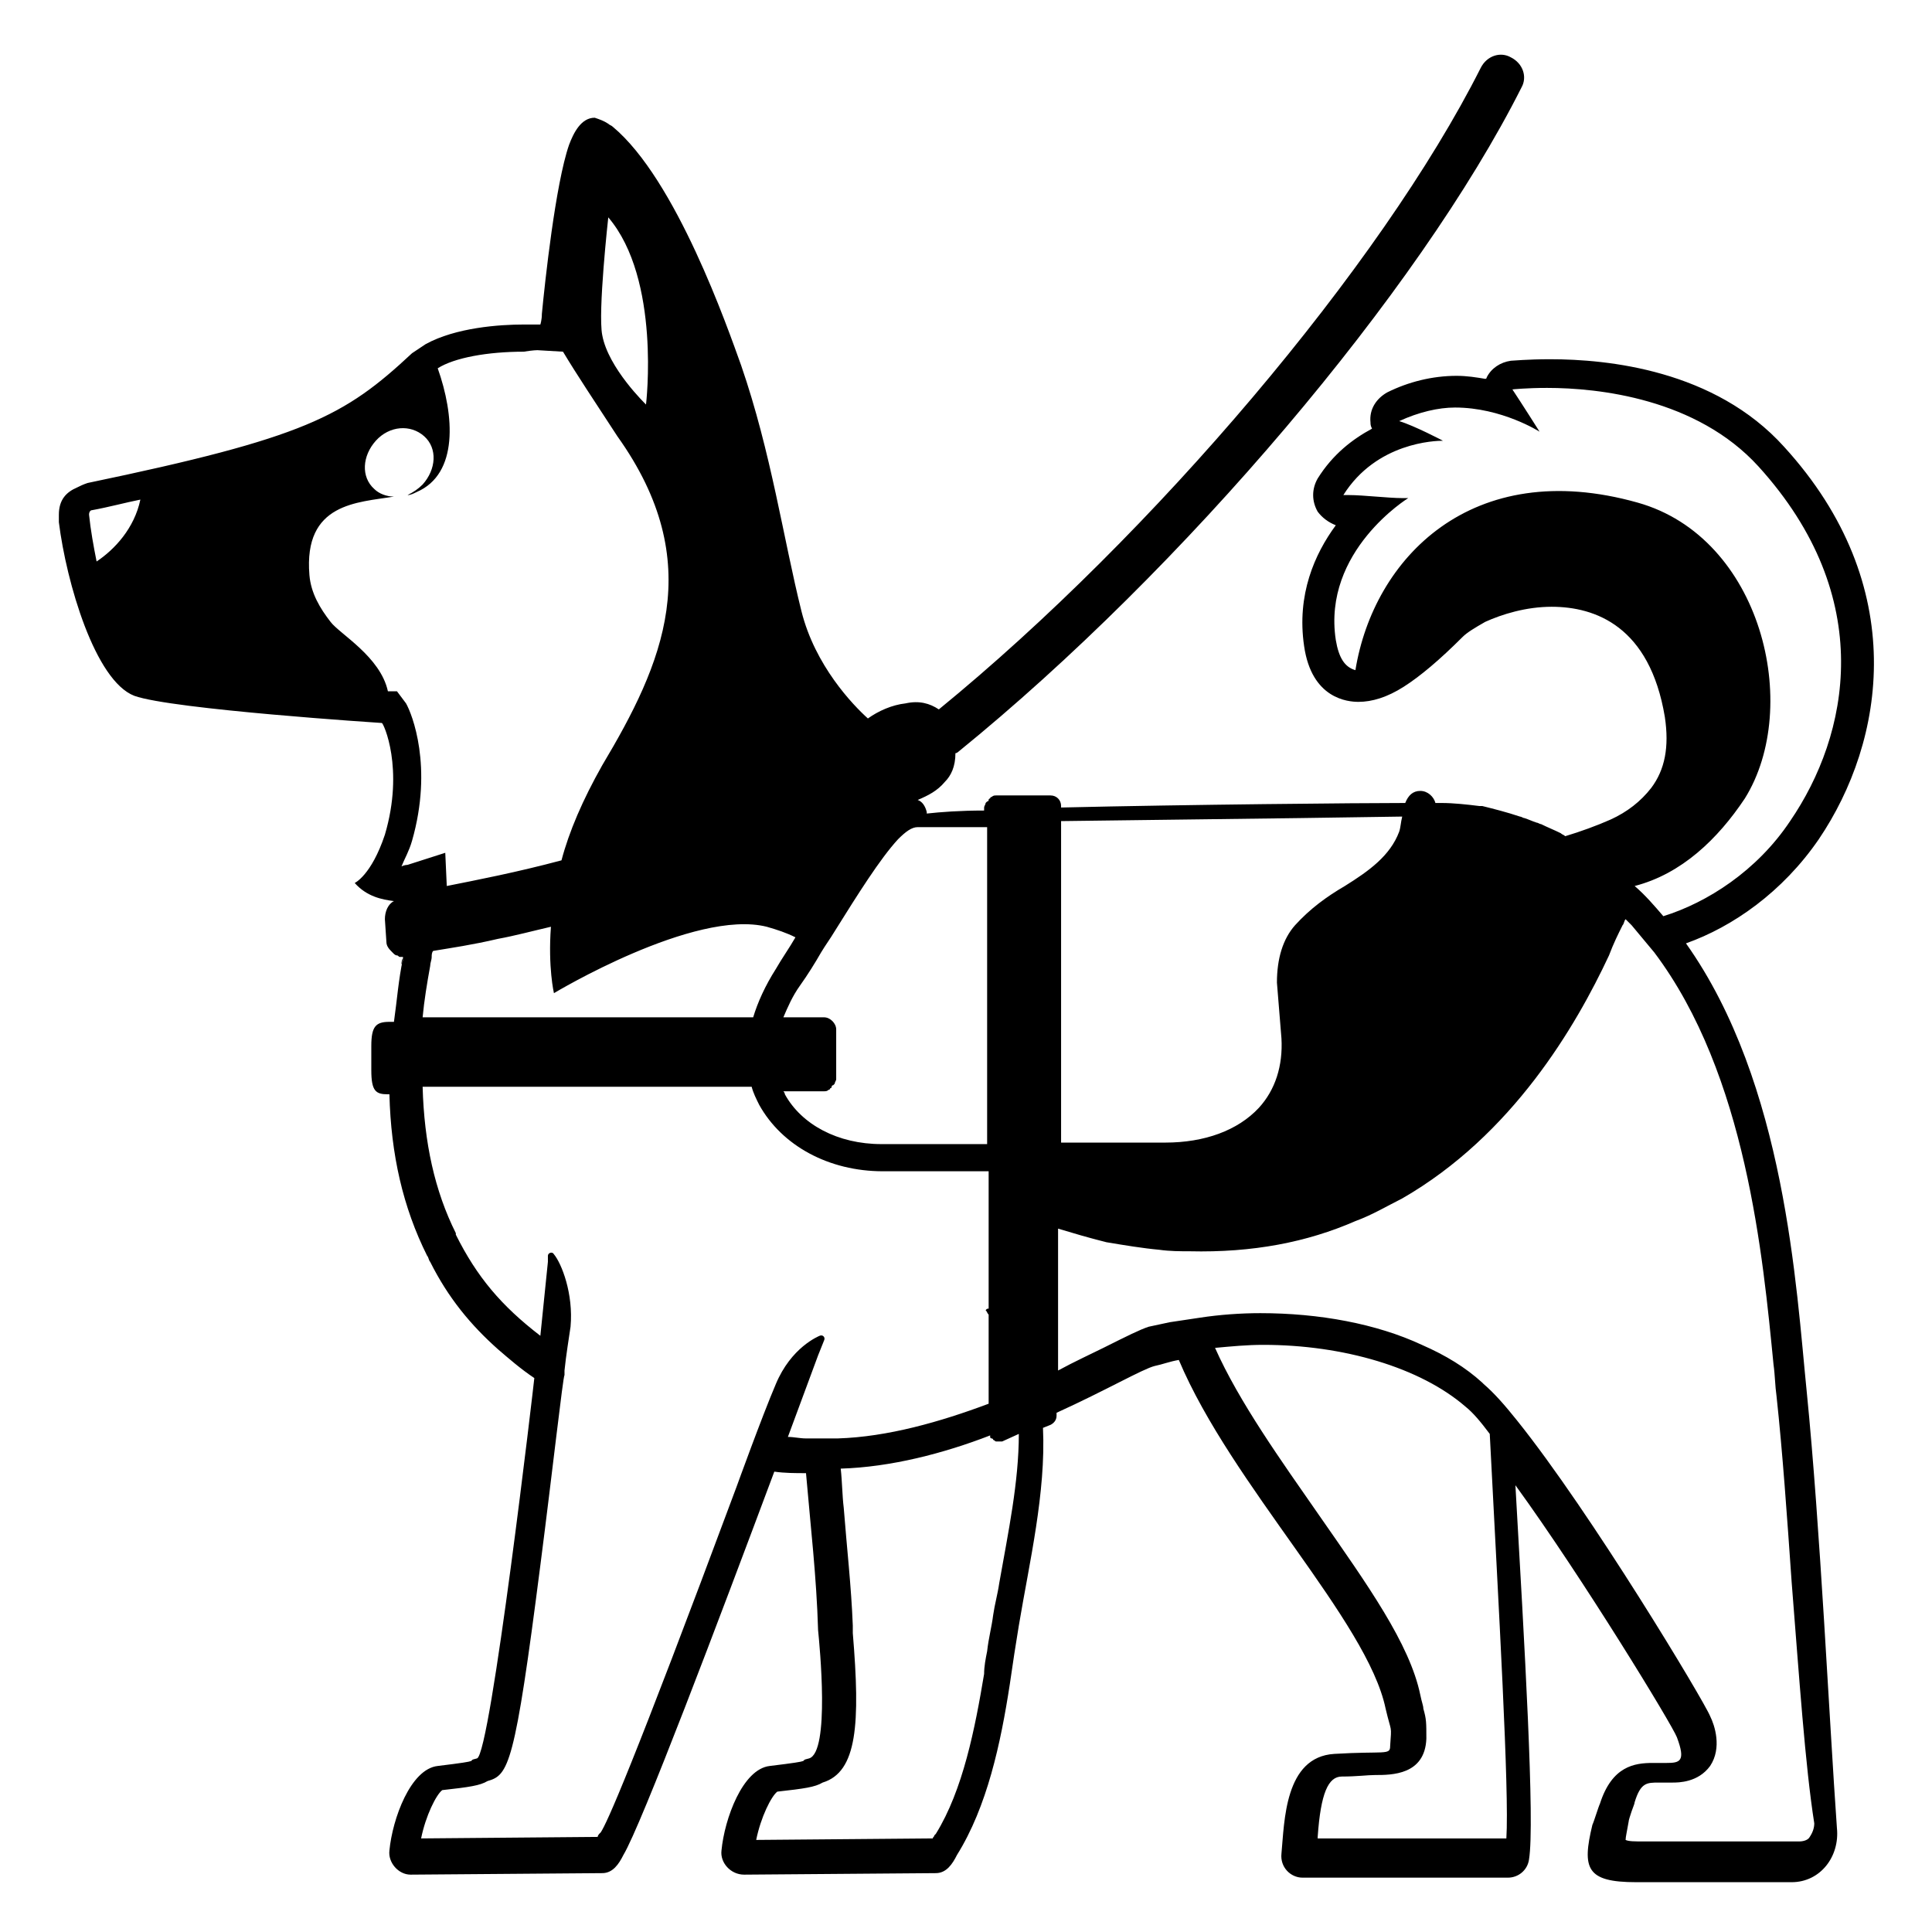 <svg viewBox="0 0 128 128" xmlns="http://www.w3.org/2000/svg">
  <path d="M119.7,92.2c-0.7-6.9-1.4-20.4-8-29.7c3.1-1.1,6.4-3.4,8.8-6.9c4.4-6.5,6.1-16.8-2.3-26 c-4.6-5.1-11.7-5.8-15.5-5.8c-1.5,0-2.5,0.1-2.6,0.1c-0.7,0.1-1.3,0.5-1.6,1.1c0,0,0,0.1-0.1,0.1c-0.6-0.1-1.2-0.2-1.9-0.2 c-1.6,0-3.2,0.4-4.6,1.1c-0.7,0.4-1.2,1.1-1.1,2c0,0.1,0,0.2,0.1,0.4c-1.3,0.7-2.6,1.7-3.6,3.3c-0.4,0.7-0.4,1.5,0,2.2 c0.3,0.4,0.7,0.7,1.2,0.9c-1.4,1.9-2.6,4.6-2.1,8c0.5,3.5,2.9,3.7,3.6,3.7c0.9,0,1.9-0.3,3-1c1.1-0.7,2.4-1.8,3.9-3.3 c0.3-0.3,0.8-0.6,1.5-1c1.1-0.5,2.7-1,4.4-1c2.9,0,6.5,1.3,7.5,7.3c0.3,2,0,3.5-0.9,4.7c-0.7,0.9-1.6,1.6-2.7,2.1 c-0.9,0.4-2,0.8-3,1.1c-0.1-0.1-0.2-0.1-0.3-0.2c-0.4-0.2-0.9-0.4-1.3-0.6c-0.1,0-0.2-0.1-0.3-0.1c-0.3-0.1-0.5-0.2-0.8-0.3 c-0.1,0-0.2-0.1-0.3-0.1c-0.9-0.3-1.7-0.5-2.5-0.7c-0.1,0-0.2,0-0.2,0c-0.8-0.1-1.7-0.2-2.5-0.2c-0.1,0-0.2,0-0.3,0c0,0-0.1,0-0.1,0 c-0.1-0.4-0.5-0.8-1-0.8c-0.5,0-0.8,0.3-1,0.8c-3,0-14.3,0.1-22.8,0.3v-0.1c0-0.4-0.3-0.7-0.7-0.7h-3.6c-0.1,0-0.2,0-0.3,0.1 c0,0-0.1,0-0.1,0.1c0,0-0.1,0-0.1,0.1c0,0,0,0.1-0.1,0.1c0,0-0.1,0.1-0.1,0.1c0,0.1-0.1,0.2-0.1,0.3v0.2c-1.6,0-2.9,0.1-3.8,0.2 c0,0,0,0,0-0.1c-0.1-0.4-0.3-0.7-0.6-0.8c0.7-0.3,1.3-0.6,1.8-1.2c0.4-0.4,0.7-1,0.7-1.9c0.1,0,0.2-0.1,0.2-0.1 C78.4,37.7,94,19.3,100.8,5.8c0.4-0.7,0.1-1.6-0.7-2c-0.7-0.4-1.6-0.1-2,0.7c-6.6,13.1-21.7,30.9-35.9,42.5 c-0.6-0.4-1.3-0.6-2.2-0.4c-0.9,0.1-1.8,0.5-2.5,1c-1-0.9-3.5-3.5-4.4-7.1c-1.2-4.8-2-10.5-4-16.3c-0.9-2.5-4.3-12.3-8.5-15.8 c-0.1-0.1-0.2-0.1-0.3-0.2c-0.3-0.2-0.6-0.3-0.9-0.4c-0.9,0-1.4,1-1.7,1.8c-0.9,2.6-1.6,9.1-1.8,11.2c0,0,0,0,0,0 c0,0.4-0.1,0.7-0.1,0.7s-0.4,0-1.1,0c-1.6,0-4.5,0.2-6.5,1.3c0,0,0,0,0,0c-0.3,0.2-0.6,0.4-0.9,0.6c-4.5,4.2-7.1,5.6-21.5,8.6 c-0.3,0.1-0.5,0.2-0.7,0.3c-0.7,0.3-1.2,0.8-1.2,1.8c0,0.2,0,0.3,0,0.5c0.5,4,2.4,10.5,5,11.5c2.5,0.9,16.4,1.8,16.4,1.8 c0.1,0,1.5,3,0.2,7.4c-0.9,2.7-2,3.2-2,3.2c0.8,0.9,1.8,1.1,2.6,1.2c-0.4,0.2-0.6,0.7-0.6,1.2l0.1,1.5c0,0.3,0.2,0.5,0.4,0.7 c0,0,0,0,0.1,0.1c0.1,0.1,0.2,0.1,0.2,0.1c0.1,0,0.1,0.1,0.2,0.1c0.1,0,0.1,0,0.2,0c0,0.2,0,0.3-0.1,0.5c0-0.1,0-0.3,0.1-0.4 c0,0,0,0,0,0c-0.3,1.4-0.4,2.8-0.6,4.2h0h-0.1h-0.2c-0.9,0-1.2,0.3-1.2,1.6v1.6c0,1.4,0.3,1.6,1.1,1.6c0,0,0.1,0,0.1,0h0h0 c0.1,4,0.9,7.5,2.5,10.7c0.1,0.1,0.1,0.3,0.2,0.4c1.2,2.4,2.7,4.2,4.5,5.8c0.7,0.6,1.5,1.3,2.4,1.9c0,0,0,0,0,0 c0,0.1-2.9,25-3.8,25.2c-0.9,0.2,0.7,0.1-2.6,0.5c-1.8,0.2-3,3.5-3.2,5.6c-0.1,0.8,0.6,1.6,1.4,1.6l12.7-0.1c0.7,0,1.1-0.6,1.4-1.2 c1.2-2,6.3-15.5,10-25.4c0.7,0.1,1.4,0.1,2.1,0.1c0.3,3.5,0.7,6.9,0.8,10.4c0.1,1,0.8,8.1-0.6,8.5c-0.9,0.2,0.7,0.1-2.6,0.5 c-1.8,0.2-3,3.5-3.2,5.6c-0.1,0.8,0.6,1.6,1.5,1.6l12.7-0.1c0.7,0,1.1-0.6,1.4-1.2c2-3.2,2.9-7.4,3.5-11.3c0.2-1.4,0.4-2.7,0.6-3.9 c0.7-4.2,1.8-8.8,1.6-13.1l0.5-0.2c0.2-0.1,0.4-0.3,0.4-0.6v-0.2c3.3-1.5,5.7-2.9,6.5-3.1c0.5-0.1,1-0.3,1.6-0.4 c3.5,8.3,12.5,17.3,13.7,23.1c0.4,1.7,0.4,1,0.3,2.5c0,0.6-0.4,0.3-3.7,0.5c-3.3,0.2-3.3,4.5-3.5,6.6c-0.1,0.9,0.6,1.6,1.4,1.6h13.6 c0.7,0,1.3-0.5,1.4-1.2c0.4-2.4-0.3-14.3-0.9-24.8c4.5,6.2,10.4,15.9,10.7,16.7c0.6,1.6,0.2,1.7-0.7,1.7c-0.3,0-0.6,0-0.9,0 c-1.2,0-2.7,0.2-3.5,2.7c-0.1,0.2-0.4,1.2-0.5,1.4c-0.7,2.9-0.4,3.8,2.9,3.8l10.3,0c1.9,0,3.2-1.7,3-3.6 C121.2,114.1,120.6,101.2,119.7,92.2z M88.5,42.4c-0.9-5.9,4.8-9.4,4.8-9.4c-0.1,0-0.2,0-0.4,0c-0.9,0-2.6-0.2-3.5-0.2 c-0.2,0-0.3,0-0.4,0c2.2-3.5,6.1-3.6,6.6-3.6c0,0,0,0,0,0s-1.9-1-2.9-1.3c1.3-0.6,2.6-0.9,3.7-0.9c3.1,0,5.6,1.6,5.6,1.6 s-1.2-1.9-1.8-2.8c0,0,0.9-0.1,2.3-0.1c3.4,0,9.9,0.7,14,5.2c7.9,8.7,6,17.8,2.1,23.5c-2.2,3.3-5.5,5.4-8.4,6.3 c-0.6-0.7-1.2-1.4-1.9-2c3.1-0.8,5.5-3.1,7.3-5.8c3.8-6.1,1.1-17.3-7.1-19.6C97.5,30.2,91,37,89.8,44.4 C89.1,44.2,88.7,43.6,88.5,42.4z M65.4,55.1v0.2v1.9v18.6c-1,0-2,0-2.8,0c-2.3,0-3.9,0-4.2,0c-2.9,0-5.3-1.3-6.4-3.3 c0-0.1-0.1-0.2-0.1-0.2h2.7c0.1,0,0.2,0,0.3-0.1c0.1,0,0.1-0.1,0.1-0.1c0,0,0.1,0,0.1-0.1c0,0,0-0.1,0.1-0.1c0,0,0.1-0.1,0.1-0.1 c0-0.1,0.1-0.2,0.1-0.3v-3.3c0-0.4-0.4-0.8-0.8-0.8h-2.7c0.3-0.7,0.6-1.4,1.1-2.1c0.5-0.7,1-1.5,1.4-2.2c0.3-0.5,0.6-0.9,0.9-1.4 c1.5-2.4,3-4.8,4.2-6.1c0.5-0.5,0.9-0.8,1.3-0.8c0,0,0.1,0,0.1,0l1.5,0l0.9,0l2.1,0V55.1z M42.8,26.8c0,0-2.5-2.4-2.9-4.6 c-0.3-1.5,0.4-7.8,0.4-7.8C43.8,18.5,42.8,26.8,42.8,26.8z M86.1,54.2l6.8-0.1c-0.1,0.4-0.1,0.7-0.2,1c-0.6,1.6-2,2.6-3.6,3.6 c-1.2,0.7-2.3,1.5-3.3,2.6c-0.8,0.9-1.2,2.2-1.2,3.8l0.3,3.7c0.1,1.8-0.4,3.4-1.5,4.6c-1.4,1.5-3.6,2.3-6.2,2.3c-2.2,0-4.6,0-6.9,0 V57.9v-2v-0.1v-1.4L86.1,54.2L86.1,54.2z M35.6,23.2l1.7,0.1c0.9,1.5,2.1,3.3,3.6,5.6c6,8.4,3,15.1-1,21.8c-1.3,2.3-2.2,4.4-2.7,6.3 c-3,0.8-5.6,1.3-7.6,1.7l-0.1-2.2l0,0l0,0L27,57.3c0,0-0.2,0-0.4,0.1c0.2-0.5,0.5-1,0.7-1.7l0,0l0,0c1.4-4.9,0-8.4-0.4-9.1l-0.6-0.8 l-0.6,0c-0.5-2.3-3.2-3.8-3.8-4.6c-0.7-0.9-1.3-1.9-1.4-3.1c-0.4-4.8,3.2-4.8,5.6-5.2c-0.5,0-1-0.2-1.3-0.5 c-0.9-0.8-0.8-2.2,0.1-3.2s2.3-1.1,3.2-0.3c0.9,0.8,0.8,2.2-0.1,3.2c-0.3,0.3-0.6,0.5-1,0.7c0.2,0,0.4-0.1,0.6-0.2 c2.8-1.2,2.5-5.1,1.4-8.2c1.1-0.7,3.3-1.1,5.7-1.1C35.3,23.2,35.6,23.2,35.6,23.2z M5.9,34.1c0-0.2,0.1-0.3,0.2-0.3 c1.1-0.2,2.2-0.5,3.2-0.7c-0.4,1.9-1.7,3.3-2.9,4.1C6.2,36.2,6,35.1,5.9,34.1z M28.5,64c0-0.2,0.1-0.4,0.1-0.6c0-0.1,0-0.3,0.1-0.4 c0,0,0,0,0,0c1.2-0.2,2.6-0.4,4.3-0.8c1.1-0.2,2.2-0.5,3.5-0.8c-0.2,2.7,0.2,4.4,0.2,4.4s9.3-5.6,14.1-4.4c0.7,0.2,1.3,0.4,1.9,0.7 c-0.4,0.7-0.9,1.4-1.3,2.1c-0.7,1.1-1.2,2.2-1.5,3.2H31.5H28C28.1,66.3,28.3,65.1,28.5,64z M53.4,95.3c-0.4,0-0.8-0.1-1.2-0.1l1-2.7 l1-2.7l0.4-1c0.1-0.2-0.1-0.4-0.3-0.3c0,0-0.5,0.2-1.1,0.7c-0.6,0.5-1.3,1.3-1.8,2.5c-0.9,2.1-2.6,6.8-2.6,6.8l0,0 c-7,18.8-8.6,22.3-9,22.9l-0.1,0.1c0,0-0.1,0.1-0.1,0.2l-11.7,0.1c0.3-1.5,1-2.9,1.4-3.2c1.8-0.2,2.5-0.3,3-0.6 c1.4-0.4,1.8-1,3.5-14.3c0.8-6.2,1.5-12.5,1.6-12.6l0-0.3c0.1-1,0.3-2.2,0.4-2.9c0.2-2.2-0.6-4.2-1.1-4.8c-0.1-0.2-0.4-0.1-0.4,0.1 l0,0.4l-0.5,4.9l0,0c-2.6-2-4.2-3.9-5.6-6.7c0,0,0-0.1,0-0.1c-1.4-2.8-2.1-6-2.2-9.7h3.5h18.3c0.1,0.4,0.3,0.8,0.5,1.2 c1.5,2.7,4.6,4.4,8.2,4.4c0.3,0,2.6,0,5.8,0c0.4,0,0.8,0,1.2,0v1.1v5.2v2.8c-0.1,0-0.1,0-0.2,0.1c0.1,0.1,0.1,0.2,0.2,0.3V93 c-3.2,1.2-6.7,2.2-10,2.3c-0.2,0-0.4,0-0.5,0C54.4,95.3,53.9,95.3,53.4,95.3z M66.2,104.9c-0.1,0.7-0.3,1.4-0.4,2.1 c-0.1,0.8-0.3,1.5-0.4,2.4c-0.1,0.5-0.2,1-0.2,1.5c-0.6,3.6-1.4,7.7-3.2,10.6l-0.1,0.1c0,0.1-0.1,0.1-0.1,0.2l-11.7,0.1 c0.3-1.5,1-2.9,1.4-3.2c1.8-0.2,2.5-0.3,3-0.6c2.3-0.7,2.5-3.9,2-9.9c0-0.2,0-0.4,0-0.5c-0.1-2.6-0.4-5.2-0.6-7.8 c-0.1-0.8-0.1-1.7-0.2-2.6c3.3-0.1,6.8-1,9.9-2.2c0,0,0,0,0,0.1c0,0.1,0.1,0.1,0.1,0.1c0,0,0.1,0,0.1,0.1c0.1,0,0.1,0.1,0.2,0.1 c0,0,0.1,0,0.1,0c0,0,0,0,0,0c0.1,0,0.2,0,0.3,0l1.1-0.5C67.5,98.2,66.8,101.5,66.2,104.9z M99.8,121.8H87.3c0,0,0-0.1,0-0.1 c0.2-2.9,0.7-4,1.6-4c1,0,1.7-0.1,2.2-0.1c1.1,0,3.3,0,3.4-2.4c0-1.1,0-1.3-0.2-2c0-0.2-0.1-0.4-0.2-0.9c-0.7-3.4-3.5-7.3-6.7-11.9 c-2.5-3.6-5.3-7.5-6.9-11.1c1.1-0.1,2.1-0.2,3.2-0.2c5.3,0,10.4,1.5,13.4,4.1c0.5,0.4,1,1,1.6,1.8C99.3,106.7,100,118.7,99.8,121.8z M119.9,121.7c-0.1,0.2-0.4,0.3-0.7,0.3l-10.3,0c-0.6,0-1,0-1.2-0.1c0-0.2,0.1-0.6,0.2-1.2c0-0.1,0.1-0.4,0.2-0.7 c0.1-0.3,0.2-0.5,0.2-0.6c0.4-1.3,0.8-1.3,1.6-1.3h0c0.2,0,0.3,0,0.4,0c0.2,0,0.3,0,0.5,0c0.4,0,1.7,0,2.5-1.1 c0.8-1.2,0.3-2.7,0-3.3c-0.4-1-7.9-13.5-12.8-19.6c-0.8-1-1.5-1.8-2.2-2.4c0,0-0.1-0.1-0.1-0.1c-1.1-1-2.4-1.8-4-2.5 c-3-1.4-6.8-2.1-10.7-2.1c-1.3,0-2.7,0.1-4,0.3c-0.7,0.1-1.3,0.2-2,0.3c-0.5,0.1-0.9,0.2-1.4,0.3c-0.6,0.2-1.4,0.6-3,1.4 c-0.8,0.4-1.9,0.9-3,1.5v-5.3v-4.1c1,0.3,2,0.6,3.2,0.9c1.2,0.2,2.4,0.4,3.5,0.5c0.7,0.1,1.4,0.1,2,0.1c4.2,0.1,7.8-0.6,11-2 c1.1-0.4,2.1-1,3.1-1.5c7.3-4.2,11.5-11.4,13.7-16.1c0.3-0.8,0.6-1.4,0.9-2c0.1-0.1,0.1-0.3,0.2-0.4c0.1,0.1,0.3,0.3,0.4,0.4 c0.5,0.6,1,1.2,1.5,1.8c6.1,8.1,7.2,20.2,7.9,27.3c0.1,0.7,0.1,1.4,0.2,2.1c0.4,3.7,0.7,8,1,12.3c0.5,6.3,0.9,12.2,1.5,16 C120.2,121.1,120.1,121.4,119.9,121.7z"/>
</svg>